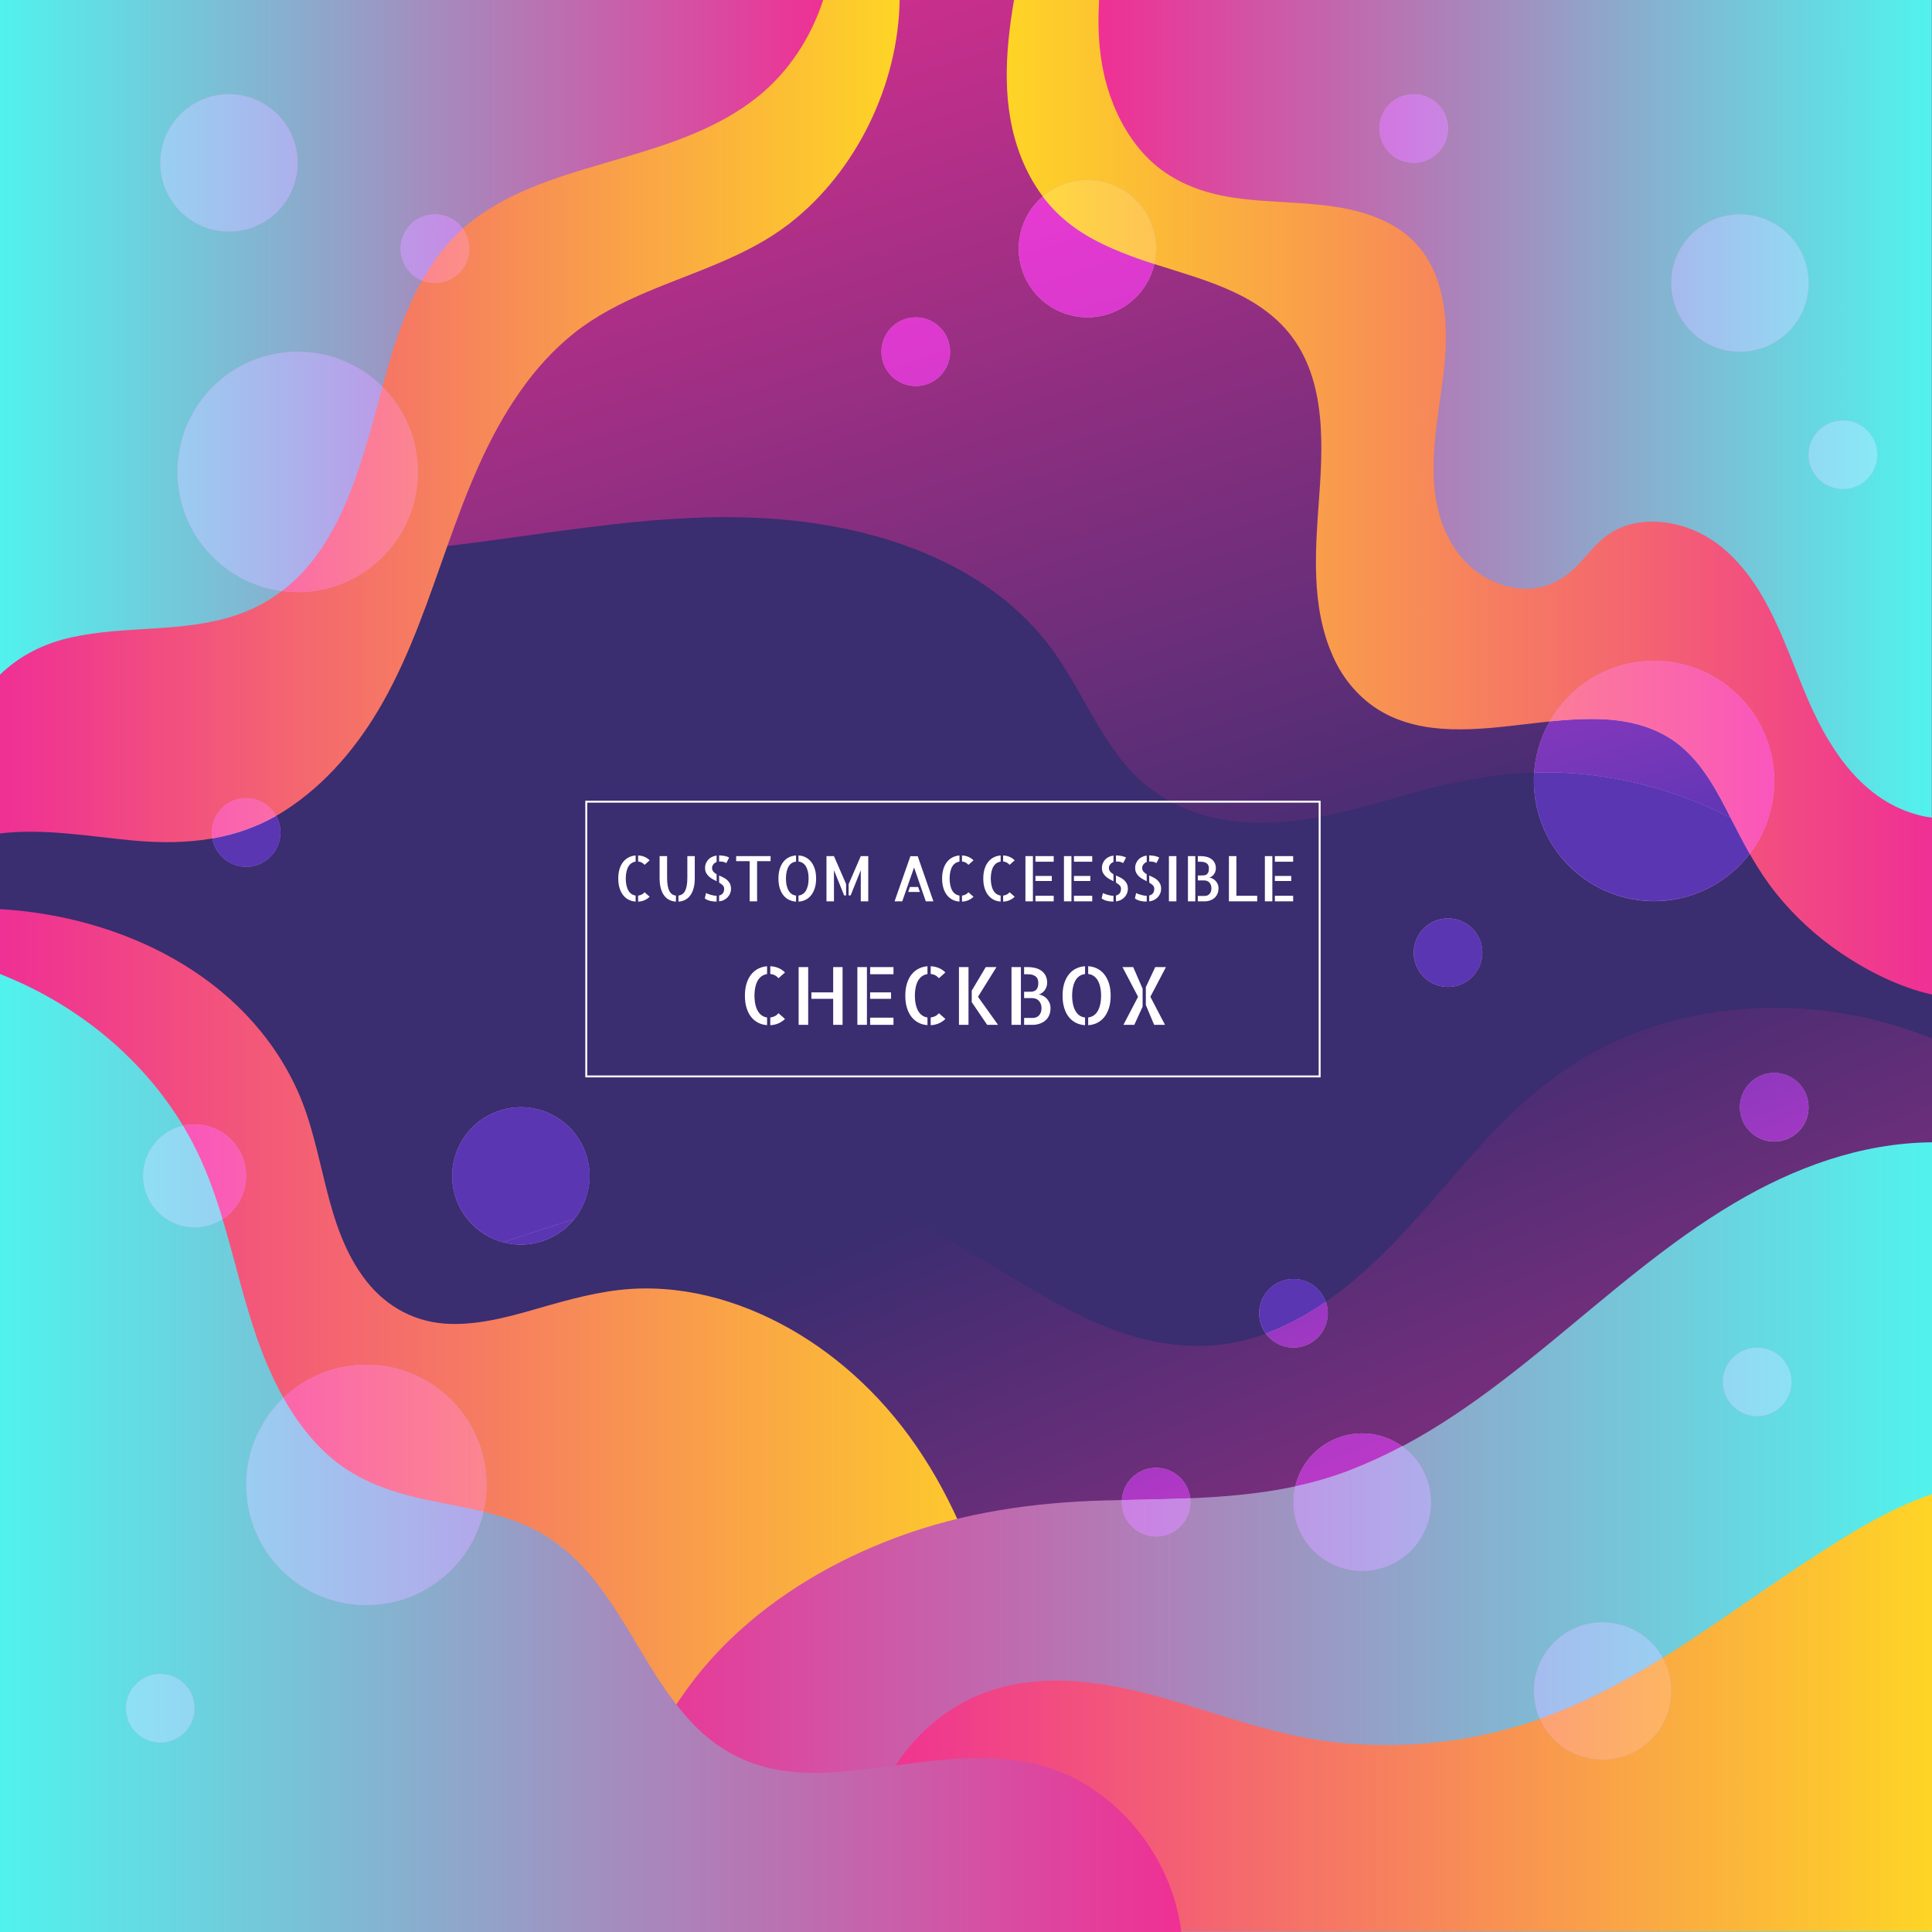 <?xml version="1.0" encoding="utf-8"?>
<svg id="master-artboard" viewBox="0 0 2000 2000" version="1.1" xmlns="http://www.w3.org/2000/svg" x="0px" y="0px" width="2000px" height="2000px" style="enable-background:new 0 0 2000 2000;"><defs><style id="ee-google-fonts">@import url(https://fonts.googleapis.com/css?family=Allerta+Stencil:400);</style></defs>

<path d="M 0 0 H 2000 V 2000 H 0 V 0 Z" class="st0" style="fill: rgb(58, 45, 112);" transform="matrix(1, 0, 0, 1, 0, 0)"/><linearGradient id="SVGID_1_" gradientUnits="userSpaceOnUse" x1="889.817" y1="1278.296" x2="1383.493" y2="2439.698">
		<stop offset="0" style="stop-color:#3A2D70"/>
		<stop offset="1" style="stop-color:#EF3094"/>
	</linearGradient><path class="st1" d="M2000,1075c-4.9-2-9.9-3.9-14.9-5.7c-96.9-35.2-207.8-35.7-303.3,4.4c-48.5,20.4-90.1,51.7-127,88.9&#10;&#9;&#9;c-40.4,40.7-75.2,86.5-115.4,127.5c-39.2,39.9-85,76.7-139,93.9c-50.3,15.9-102.1,10.2-150.6-8.6c-93.8-36.4-170.1-109-268.2-135.7&#10;&#9;&#9;c-119-32.4-242.3,7.1-355.1,44.6c-103.1,34.2-210.4,69.3-320.5,56.9c-51-5.7-99.6-23.4-140.3-54.8c-4.4-3.4-8.7,2.7-6.4,6.9&#10;&#9;&#9;c-20.2-1.6-40-0.2-59.2,3.7V2000h2000V1075z" style="fill: url('#SVGID_1_');" transform="matrix(1, 0, 0, 1, 0, 0)"/><linearGradient id="SVGID_2_" gradientUnits="userSpaceOnUse" x1="1249.39" y1="1033.261" x2="842.607" y2="-267.854">
		<stop offset="0" style="stop-color:#3A2D70"/>
		<stop offset="1" style="stop-color:#EF3094"/>
	</linearGradient><path class="st2" d="M2000,0H0v471.1c46.1,31.5,96.5,56.7,149.6,74.3c108.5,36,221.5,31.7,333.6,17.4&#10;&#9;&#9;c113.4-14.4,227.3-36.6,342-23.4c95,10.9,192.6,45.7,255.1,121.5c32.5,39.4,50.4,88.5,82.5,128.2c31.7,39.2,76.8,58.9,126.6,62.2&#10;&#9;&#9;c57,3.7,112-13,166.3-28.4c56.1-15.9,112-26.5,170.5-22.6c55.7,3.8,110.9,18.8,160.8,43.9c52.2,26.2,93.3,64.8,136.7,103&#10;&#9;&#9;c23.4,20.5,48.6,40.2,76.3,54.4V0z" style="fill: url('#SVGID_2_');" transform="matrix(1, 0, 0, 1, 0, 0)"/><linearGradient id="SVGID_3_" gradientUnits="userSpaceOnUse" x1="1072.957" y1="1470.571" x2="3.175" y2="1470.571">
		<stop offset="0" style="stop-color:#FED426"/>
		<stop offset="1" style="stop-color:#EF3094"/>
	</linearGradient><path class="st3" d="M1057.4,1822.5c-19.2-133-53.9-274-148.5-374.8c-42.2-45-95.3-81-154.2-100c-28.8-9.3-59.1-14.3-89.4-13.9&#10;&#9;&#9;c-33,0.4-64.7,8.3-96.2,17.2c-33.4,9.5-67.8,20.5-102.9,19.5c-34.7-0.9-65.1-16.7-86.6-43.9c-44.6-56.6-42.8-133.8-71.6-197.5&#10;&#9;&#9;C254,1009.7,125.5,948.5,0,941.1V2000h1076.5C1072.2,1940.6,1065.9,1881.4,1057.4,1822.5z" style="fill: url('#SVGID_3_');" transform="matrix(1, 0, 0, 1, 0, 0)"/><linearGradient id="SVGID_4_" gradientUnits="userSpaceOnUse" x1="1996.845" y1="1591.248" x2="626.512" y2="1591.248">
		<stop offset="0" style="stop-color:#51F2ED"/>
		<stop offset="1" style="stop-color:#EF3094"/>
	</linearGradient><path class="st4" d="M2000,2000v-817.5c0,0,0,0-0.1,0c-73.5,0.7-142.7,26.2-205.3,63.4c-138.3,82.1-243.3,216.2-395.5,275.5&#10;&#9;&#9;c-82.4,32.1-169.6,29.5-256.5,31.9c-73.4,2-145.5,12.5-214.5,38.2c-63.6,23.7-123.5,58.6-172.5,105.9&#10;&#9;&#9;c-53,51.1-88.7,114.9-108.9,185.5c-11,38.3-17.9,77.7-23.3,117.2H2000z" style="fill: url('#SVGID_4_');" transform="matrix(1, 0, 0, 1, 0, 0)"/><linearGradient id="SVGID_5_" gradientUnits="userSpaceOnUse" x1="1045.249" y1="514.812" x2="1996.981" y2="514.812">
		<stop offset="0" style="stop-color:#FED426"/>
		<stop offset="1" style="stop-color:#EF3094"/>
	</linearGradient><path class="st5" d="M2000,0h-950.3c-9.3,54.9-13.3,111.3,7.8,163.9c10.8,26.9,27.5,50.7,50.6,68.4c21.1,16.2,45.9,26.8,70.8,35.6&#10;&#9;&#9;c50.1,17.7,108,28.4,146.9,67.3c46.4,46.4,44.3,117,39.9,177.7c-4,55.7-9.2,114.6,14.4,167.1c10.6,23.6,27.8,43.8,50.3,56.8&#10;&#9;&#9;c21.8,12.5,46.8,17.3,71.7,18.1c54,1.7,107.2-13.4,161.2-10c27.5,1.7,54.7,9.5,76.3,27.3c23.9,19.7,38.5,47.9,52.3,75.1&#10;&#9;&#9;c13.6,26.9,27.4,53.3,46.3,77c18.9,23.7,41.5,44.5,66.5,61.6c26.7,18.3,60.6,35.9,95.3,43.7V0z" style="fill: url('#SVGID_5_');" transform="matrix(1, 0, 0, 1, 0, 0)"/><linearGradient id="SVGID_6_" gradientUnits="userSpaceOnUse" x1="928.14" y1="435.881" x2="3.157" y2="435.881">
		<stop offset="0" style="stop-color:#FED426"/>
		<stop offset="1" style="stop-color:#EF3094"/>
	</linearGradient><path class="st6" d="M0,0v862.8c45.5-5.5,92,3,137.8,7.3c55.4,5.1,108.7-0.2,156.5-30.6c43.1-27.4,76.9-68,101.9-112.2&#10;&#9;&#9;c58.1-102.8,73.9-225,142.5-322.5c15.7-22.3,34.1-42.9,55.5-59.9c22.7-18.1,48.8-31.3,75.4-42.6c50.1-21.3,103.7-36.9,147.4-70.7&#10;&#9;&#9;C886.3,177.9,929.9,88,931.3,0H0z" style="fill: url('#SVGID_6_');" transform="matrix(1, 0, 0, 1, 0, 0)"/><g transform="matrix(0.982, 0, 0, 0.982, 26.145, 17.812)">
			<path d="M 32.28 -14.602 C 31.3 -15.702 30.26 -16.529 29.16 -17.082 C 28.06 -17.636 26.873 -17.952 25.6 -18.032 L 25.6 -24.322 C 30.347 -24.116 34.33 -22.442 37.55 -19.302 L 32.28 -14.602 M 25.6 17.228 C 26.873 17.101 28.07 16.761 29.19 16.208 C 30.317 15.661 31.347 14.858 32.28 13.798 L 37.55 18.428 C 35.937 20.001 34.137 21.211 32.15 22.058 C 30.157 22.904 27.973 23.391 25.6 23.518 L 25.6 17.228 M 5.02 -0.432 C 5.02 -4.206 5.477 -7.532 6.39 -10.412 C 7.297 -13.292 8.557 -15.729 10.17 -17.722 C 11.777 -19.709 13.67 -21.252 15.85 -22.352 C 18.03 -23.459 20.413 -24.116 23 -24.322 L 23 -17.972 C 21.6 -17.759 20.287 -17.282 19.06 -16.542 C 17.833 -15.802 16.753 -14.732 15.82 -13.332 C 14.887 -11.939 14.157 -10.172 13.63 -8.032 C 13.097 -5.892 12.81 -3.359 12.77 -0.432 C 12.81 2.528 13.097 5.068 13.63 7.188 C 14.157 9.308 14.887 11.088 15.82 12.528 C 16.753 13.968 17.843 15.068 19.09 15.828 C 20.343 16.588 21.647 17.054 23 17.228 L 23 23.448 C 20.413 23.281 18.03 22.648 15.85 21.548 C 13.67 20.448 11.777 18.901 10.17 16.908 C 8.557 14.914 7.297 12.468 6.39 9.568 C 5.477 6.668 5.02 3.334 5.02 -0.432 ZM 55.587 -1.202 C 55.587 2.058 55.8 4.821 56.227 7.088 C 56.647 9.354 57.26 11.221 58.067 12.688 C 58.873 14.148 59.837 15.238 60.957 15.958 C 62.077 16.678 63.337 17.101 64.737 17.228 L 64.737 23.518 C 62.15 23.344 59.81 22.718 57.717 21.638 C 55.617 20.558 53.847 19.014 52.407 17.008 C 50.967 14.994 49.847 12.524 49.047 9.598 C 48.24 6.678 47.837 3.334 47.837 -0.432 L 47.837 -23.622 L 55.587 -23.622 L 55.587 -1.202 M 84.247 -23.622 L 84.247 -0.432 C 84.247 3.334 83.843 6.678 83.037 9.598 C 82.23 12.524 81.097 14.994 79.637 17.008 C 78.177 19.014 76.407 20.558 74.327 21.638 C 72.253 22.718 69.923 23.344 67.337 23.518 L 67.337 17.228 C 68.737 17.054 70 16.621 71.127 15.928 C 72.247 15.228 73.21 14.158 74.017 12.718 C 74.817 11.278 75.44 9.424 75.887 7.158 C 76.333 4.891 76.557 2.104 76.557 -1.202 L 76.557 -23.622 L 84.247 -23.622 ZM 116.826 -16.382 C 116.62 -16.469 116.366 -16.619 116.066 -16.832 C 115.773 -17.039 115.35 -17.239 114.796 -17.432 C 114.243 -17.626 113.543 -17.786 112.696 -17.912 C 111.85 -18.039 110.77 -18.059 109.456 -17.972 L 109.456 -24.392 C 111.323 -24.346 113.22 -24.142 115.146 -23.782 C 117.073 -23.422 118.63 -22.862 119.816 -22.102 C 119.563 -21.549 119.266 -20.946 118.926 -20.292 C 118.586 -19.632 118.27 -19.019 117.976 -18.452 C 117.676 -17.879 117.42 -17.402 117.206 -17.022 C 117 -16.642 116.873 -16.429 116.826 -16.382 M 94.906 -11.302 C 94.906 -13.162 95.226 -14.836 95.866 -16.322 C 96.5 -17.802 97.356 -19.106 98.436 -20.232 C 99.516 -21.352 100.786 -22.239 102.246 -22.892 C 103.706 -23.552 105.243 -23.989 106.856 -24.202 L 106.856 -17.532 C 105.503 -17.066 104.38 -16.249 103.486 -15.082 C 102.6 -13.916 102.156 -12.739 102.156 -11.552 C 102.156 -9.906 102.6 -8.572 103.486 -7.552 C 104.38 -6.539 105.503 -5.649 106.856 -4.882 L 106.856 2.358 C 105.456 1.678 104.06 0.948 102.666 0.168 C 101.266 -0.619 99.993 -1.542 98.846 -2.602 C 97.706 -3.656 96.766 -4.882 96.026 -6.282 C 95.28 -7.682 94.906 -9.356 94.906 -11.302 M 95.926 14.618 C 96.52 14.958 97.273 15.288 98.186 15.608 C 99.093 15.921 100.033 16.218 101.006 16.498 C 101.98 16.771 102.956 16.991 103.936 17.158 C 104.91 17.331 105.82 17.418 106.666 17.418 L 106.856 17.418 L 106.856 23.448 L 106.726 23.448 C 105.713 23.448 104.666 23.398 103.586 23.298 C 102.506 23.191 101.413 23.011 100.306 22.758 C 99.206 22.498 98.16 22.148 97.166 21.708 C 96.173 21.261 95.316 20.721 94.596 20.088 L 95.926 14.618 M 109.456 -3.612 C 110.856 -2.979 112.286 -2.302 113.746 -1.582 C 115.206 -0.862 116.53 0.018 117.716 1.058 C 118.903 2.091 119.88 3.351 120.646 4.838 C 121.406 6.318 121.786 8.161 121.786 10.368 C 121.786 11.888 121.5 13.368 120.926 14.808 C 120.353 16.248 119.55 17.551 118.516 18.718 C 117.476 19.884 116.193 20.871 114.666 21.678 C 113.146 22.478 111.41 23.004 109.456 23.258 L 109.456 17.158 C 112.93 16.311 114.666 14.004 114.666 10.238 C 114.666 8.758 114.18 7.528 113.206 6.548 C 112.233 5.574 110.983 4.664 109.456 3.818 L 109.456 -3.612 ZM 162.758 -23.622 L 162.758 -18.422 L 148.788 -18.422 L 148.788 23.198 L 141.098 23.198 L 141.098 -18.422 L 127.118 -18.422 L 127.118 -23.622 L 162.758 -23.622 ZM 170.887 -0.432 C 170.887 -4.206 171.343 -7.542 172.257 -10.442 C 173.163 -13.342 174.433 -15.799 176.067 -17.812 C 177.7 -19.826 179.627 -21.372 181.847 -22.452 C 184.073 -23.532 186.5 -24.156 189.127 -24.322 L 189.127 -17.972 C 187.687 -17.806 186.33 -17.362 185.057 -16.642 C 183.783 -15.922 182.683 -14.862 181.757 -13.462 C 180.823 -12.062 180.08 -10.282 179.527 -8.122 C 178.98 -5.962 178.683 -3.399 178.637 -0.432 C 178.683 2.574 178.98 5.144 179.527 7.278 C 180.08 9.418 180.833 11.208 181.787 12.648 C 182.74 14.088 183.85 15.181 185.117 15.928 C 186.39 16.668 187.727 17.101 189.127 17.228 L 189.127 23.518 C 186.54 23.344 184.123 22.718 181.877 21.638 C 179.637 20.558 177.7 19.014 176.067 17.008 C 174.433 14.994 173.163 12.524 172.257 9.598 C 171.343 6.678 170.887 3.334 170.887 -0.432 M 191.667 -24.322 C 194.247 -24.196 196.65 -23.582 198.877 -22.482 C 201.097 -21.382 203.023 -19.826 204.657 -17.812 C 206.29 -15.799 207.57 -13.342 208.497 -10.442 C 209.43 -7.542 209.897 -4.206 209.897 -0.432 C 209.897 3.334 209.43 6.678 208.497 9.598 C 207.57 12.524 206.29 14.994 204.657 17.008 C 203.023 19.014 201.107 20.558 198.907 21.638 C 196.707 22.718 194.293 23.344 191.667 23.518 L 191.667 17.228 C 193.107 17.054 194.46 16.598 195.727 15.858 C 197 15.118 198.103 14.038 199.037 12.618 C 199.97 11.198 200.71 9.418 201.257 7.278 C 201.81 5.144 202.107 2.574 202.147 -0.432 C 202.107 -3.446 201.81 -6.019 201.257 -8.152 C 200.71 -10.292 199.96 -12.072 199.007 -13.492 C 198.053 -14.912 196.94 -15.992 195.667 -16.732 C 194.393 -17.472 193.06 -17.906 191.667 -18.032 L 191.667 -24.322 ZM 220.636 -23.622 L 228.386 -23.622 L 240.966 5.278 L 240.966 17.038 L 238.926 17.038 L 228.386 -9.012 L 228.386 23.198 L 220.636 23.198 L 220.636 -23.622 M 256.146 -23.622 L 263.896 -23.622 L 263.896 23.198 L 256.146 23.198 L 256.146 -9.012 L 245.666 17.038 L 243.566 17.038 L 243.566 5.408 L 256.146 -23.622 ZM 331.363 23.198 L 323.483 23.198 L 311.353 -11.872 L 299.083 23.198 L 291.143 23.198 L 307.533 -23.562 L 315.103 -23.562 L 331.363 23.198 M 315.543 8.328 L 317.383 13.478 L 305.253 13.478 L 307.033 8.328 L 315.543 8.328 ZM 367.641 -14.602 C 366.661 -15.702 365.621 -16.529 364.521 -17.082 C 363.421 -17.636 362.234 -17.952 360.961 -18.032 L 360.961 -24.322 C 365.707 -24.116 369.691 -22.442 372.911 -19.302 L 367.641 -14.602 M 360.961 17.228 C 362.234 17.101 363.431 16.761 364.551 16.208 C 365.677 15.661 366.707 14.858 367.641 13.798 L 372.911 18.428 C 371.297 20.001 369.497 21.211 367.511 22.058 C 365.517 22.904 363.334 23.391 360.961 23.518 L 360.961 17.228 M 340.381 -0.432 C 340.381 -4.206 340.837 -7.532 341.751 -10.412 C 342.657 -13.292 343.917 -15.729 345.531 -17.722 C 347.137 -19.709 349.031 -21.252 351.211 -22.352 C 353.391 -23.459 355.774 -24.116 358.361 -24.322 L 358.361 -17.972 C 356.961 -17.759 355.647 -17.282 354.421 -16.542 C 353.194 -15.802 352.114 -14.732 351.181 -13.332 C 350.247 -11.939 349.517 -10.172 348.991 -8.032 C 348.457 -5.892 348.171 -3.359 348.131 -0.432 C 348.171 2.528 348.457 5.068 348.991 7.188 C 349.517 9.308 350.247 11.088 351.181 12.528 C 352.114 13.968 353.204 15.068 354.451 15.828 C 355.704 16.588 357.007 17.054 358.361 17.228 L 358.361 23.448 C 355.774 23.281 353.391 22.648 351.211 21.548 C 349.031 20.448 347.137 18.901 345.531 16.908 C 343.917 14.914 342.657 12.468 341.751 9.568 C 340.837 6.668 340.381 3.334 340.381 -0.432 ZM 410.267 -14.602 C 409.287 -15.702 408.247 -16.529 407.147 -17.082 C 406.047 -17.636 404.861 -17.952 403.587 -18.032 L 403.587 -24.322 C 408.334 -24.116 412.317 -22.442 415.537 -19.302 L 410.267 -14.602 M 403.587 17.228 C 404.861 17.101 406.057 16.761 407.177 16.208 C 408.304 15.661 409.334 14.858 410.267 13.798 L 415.537 18.428 C 413.924 20.001 412.124 21.211 410.137 22.058 C 408.144 22.904 405.961 23.391 403.587 23.518 L 403.587 17.228 M 383.007 -0.432 C 383.007 -4.206 383.464 -7.532 384.377 -10.412 C 385.284 -13.292 386.544 -15.729 388.157 -17.722 C 389.764 -19.709 391.657 -21.252 393.837 -22.352 C 396.017 -23.459 398.401 -24.116 400.987 -24.322 L 400.987 -17.972 C 399.587 -17.759 398.274 -17.282 397.047 -16.542 C 395.821 -15.802 394.741 -14.732 393.807 -13.332 C 392.874 -11.939 392.144 -10.172 391.617 -8.032 C 391.084 -5.892 390.797 -3.359 390.757 -0.432 C 390.797 2.528 391.084 5.068 391.617 7.188 C 392.144 9.308 392.874 11.088 393.807 12.528 C 394.741 13.968 395.831 15.068 397.077 15.828 C 398.331 16.588 399.634 17.054 400.987 17.228 L 400.987 23.448 C 398.401 23.281 396.017 22.648 393.837 21.548 C 391.657 20.448 389.764 18.901 388.157 16.908 C 386.544 14.914 385.284 12.468 384.377 9.568 C 383.464 6.668 383.007 3.334 383.007 -0.432 ZM 426.654 -23.622 L 434.404 -23.622 L 434.404 23.198 L 426.654 23.198 L 426.654 -23.622 M 453.974 2.108 L 437.004 2.108 L 437.004 -3.102 L 453.974 -3.102 L 453.974 2.108 M 437.004 17.418 L 455.944 17.418 L 455.944 23.198 L 437.004 23.198 L 437.004 17.418 M 455.944 -23.622 L 455.944 -17.842 L 437.004 -17.842 L 437.004 -23.622 L 455.944 -23.622 ZM 466.549 -23.622 L 474.299 -23.622 L 474.299 23.198 L 466.549 23.198 L 466.549 -23.622 M 493.869 2.108 L 476.899 2.108 L 476.899 -3.102 L 493.869 -3.102 L 493.869 2.108 M 476.899 17.418 L 495.839 17.418 L 495.839 23.198 L 476.899 23.198 L 476.899 17.418 M 495.839 -23.622 L 495.839 -17.842 L 476.899 -17.842 L 476.899 -23.622 L 495.839 -23.622 ZM 527.784 -16.382 C 527.578 -16.469 527.324 -16.619 527.024 -16.832 C 526.731 -17.039 526.308 -17.239 525.754 -17.432 C 525.201 -17.626 524.501 -17.786 523.654 -17.912 C 522.808 -18.039 521.728 -18.059 520.414 -17.972 L 520.414 -24.392 C 522.281 -24.346 524.178 -24.142 526.104 -23.782 C 528.031 -23.422 529.588 -22.862 530.774 -22.102 C 530.521 -21.549 530.224 -20.946 529.884 -20.292 C 529.544 -19.632 529.228 -19.019 528.934 -18.452 C 528.634 -17.879 528.378 -17.402 528.164 -17.022 C 527.958 -16.642 527.831 -16.429 527.784 -16.382 M 505.864 -11.302 C 505.864 -13.162 506.184 -14.836 506.824 -16.322 C 507.458 -17.802 508.314 -19.106 509.394 -20.232 C 510.474 -21.352 511.744 -22.239 513.204 -22.892 C 514.664 -23.552 516.201 -23.989 517.814 -24.202 L 517.814 -17.532 C 516.461 -17.066 515.338 -16.249 514.444 -15.082 C 513.558 -13.916 513.114 -12.739 513.114 -11.552 C 513.114 -9.906 513.558 -8.572 514.444 -7.552 C 515.338 -6.539 516.461 -5.649 517.814 -4.882 L 517.814 2.358 C 516.414 1.678 515.018 0.948 513.624 0.168 C 512.224 -0.619 510.951 -1.542 509.804 -2.602 C 508.664 -3.656 507.724 -4.882 506.984 -6.282 C 506.238 -7.682 505.864 -9.356 505.864 -11.302 M 506.884 14.618 C 507.478 14.958 508.231 15.288 509.144 15.608 C 510.051 15.921 510.991 16.218 511.964 16.498 C 512.938 16.771 513.914 16.991 514.894 17.158 C 515.868 17.331 516.778 17.418 517.624 17.418 L 517.814 17.418 L 517.814 23.448 L 517.684 23.448 C 516.671 23.448 515.624 23.398 514.544 23.298 C 513.464 23.191 512.371 23.011 511.264 22.758 C 510.164 22.498 509.118 22.148 508.124 21.708 C 507.131 21.261 506.274 20.721 505.554 20.088 L 506.884 14.618 M 520.414 -3.612 C 521.814 -2.979 523.244 -2.302 524.704 -1.582 C 526.164 -0.862 527.488 0.018 528.674 1.058 C 529.861 2.091 530.838 3.351 531.604 4.838 C 532.364 6.318 532.744 8.161 532.744 10.368 C 532.744 11.888 532.458 13.368 531.884 14.808 C 531.311 16.248 530.508 17.551 529.474 18.718 C 528.434 19.884 527.151 20.871 525.624 21.678 C 524.104 22.478 522.368 23.004 520.414 23.258 L 520.414 17.158 C 523.888 16.311 525.624 14.004 525.624 10.238 C 525.624 8.758 525.138 7.528 524.164 6.548 C 523.191 5.574 521.941 4.664 520.414 3.818 L 520.414 -3.612 ZM 562.216 -16.382 C 562.01 -16.469 561.756 -16.619 561.456 -16.832 C 561.163 -17.039 560.74 -17.239 560.186 -17.432 C 559.633 -17.626 558.933 -17.786 558.086 -17.912 C 557.24 -18.039 556.16 -18.059 554.846 -17.972 L 554.846 -24.392 C 556.713 -24.346 558.609 -24.142 560.536 -23.782 C 562.463 -23.422 564.02 -22.862 565.206 -22.102 C 564.953 -21.549 564.656 -20.946 564.316 -20.292 C 563.976 -19.632 563.66 -19.019 563.366 -18.452 C 563.066 -17.879 562.81 -17.402 562.596 -17.022 C 562.39 -16.642 562.263 -16.429 562.216 -16.382 M 540.296 -11.302 C 540.296 -13.162 540.616 -14.836 541.256 -16.322 C 541.89 -17.802 542.746 -19.106 543.826 -20.232 C 544.906 -21.352 546.176 -22.239 547.636 -22.892 C 549.096 -23.552 550.633 -23.989 552.246 -24.202 L 552.246 -17.532 C 550.893 -17.066 549.77 -16.249 548.876 -15.082 C 547.99 -13.916 547.546 -12.739 547.546 -11.552 C 547.546 -9.906 547.99 -8.572 548.876 -7.552 C 549.77 -6.539 550.893 -5.649 552.246 -4.882 L 552.246 2.358 C 550.846 1.678 549.45 0.948 548.056 0.168 C 546.656 -0.619 545.383 -1.542 544.236 -2.602 C 543.096 -3.656 542.156 -4.882 541.416 -6.282 C 540.669 -7.682 540.296 -9.356 540.296 -11.302 M 541.316 14.618 C 541.909 14.958 542.663 15.288 543.576 15.608 C 544.483 15.921 545.423 16.218 546.396 16.498 C 547.37 16.771 548.346 16.991 549.326 17.158 C 550.299 17.331 551.21 17.418 552.056 17.418 L 552.246 17.418 L 552.246 23.448 L 552.116 23.448 C 551.103 23.448 550.056 23.398 548.976 23.298 C 547.896 23.191 546.803 23.011 545.696 22.758 C 544.596 22.498 543.549 22.148 542.556 21.708 C 541.563 21.261 540.706 20.721 539.986 20.088 L 541.316 14.618 M 554.846 -3.612 C 556.246 -2.979 557.676 -2.302 559.136 -1.582 C 560.596 -0.862 561.919 0.018 563.106 1.058 C 564.293 2.091 565.27 3.351 566.036 4.838 C 566.796 6.318 567.176 8.161 567.176 10.368 C 567.176 11.888 566.89 13.368 566.316 14.808 C 565.743 16.248 564.94 17.551 563.906 18.718 C 562.866 19.884 561.583 20.871 560.056 21.678 C 558.536 22.478 556.799 23.004 554.846 23.258 L 554.846 17.158 C 558.32 16.311 560.056 14.004 560.056 10.238 C 560.056 8.758 559.57 7.528 558.596 6.548 C 557.623 5.574 556.373 4.664 554.846 3.818 L 554.846 -3.612 ZM 582.988 23.198 L 575.238 23.198 L 575.238 -23.622 L 582.988 -23.622 L 582.988 23.198 ZM 617.044 -1.452 C 618.018 -1.326 619.054 -1.009 620.154 -0.502 C 621.254 0.004 622.281 0.724 623.234 1.658 C 624.188 2.591 624.984 3.724 625.624 5.058 C 626.258 6.391 626.574 7.928 626.574 9.668 C 626.574 11.781 626.258 13.601 625.624 15.128 C 624.984 16.654 624.188 17.914 623.234 18.908 C 622.281 19.901 621.244 20.684 620.124 21.258 C 619.004 21.831 617.924 22.264 616.884 22.558 C 615.844 22.858 614.924 23.038 614.124 23.098 C 613.318 23.164 612.788 23.198 612.534 23.198 L 605.164 23.198 L 605.164 17.608 L 612.084 17.608 C 614.331 17.608 616.091 16.888 617.364 15.448 C 618.631 14.008 619.264 12.081 619.264 9.668 C 619.264 7.381 618.608 5.454 617.294 3.888 C 615.981 2.314 614.054 1.528 611.514 1.528 L 605.164 1.528 L 605.164 -3.612 L 608.214 -3.612 C 609.148 -3.612 610.101 -3.636 611.074 -3.682 C 612.048 -3.722 612.958 -3.952 613.804 -4.372 C 614.651 -4.799 615.338 -5.519 615.864 -6.532 C 616.398 -7.552 616.664 -9.016 616.664 -10.922 C 616.664 -11.682 616.558 -12.476 616.344 -13.302 C 616.131 -14.129 615.708 -14.882 615.074 -15.562 C 614.441 -16.236 613.531 -16.786 612.344 -17.212 C 611.158 -17.632 609.591 -17.842 607.644 -17.842 L 605.164 -17.842 L 605.164 -23.622 L 608.404 -23.622 C 610.391 -23.622 612.318 -23.392 614.184 -22.932 C 616.051 -22.466 617.704 -21.722 619.144 -20.702 C 620.584 -19.689 621.728 -18.366 622.574 -16.732 C 623.421 -15.106 623.844 -13.169 623.844 -10.922 C 623.844 -9.609 623.631 -8.412 623.204 -7.332 C 622.784 -6.252 622.254 -5.309 621.614 -4.502 C 620.981 -3.696 620.251 -3.029 619.424 -2.502 C 618.598 -1.976 617.804 -1.626 617.044 -1.452 M 594.934 -23.622 L 602.554 -23.622 L 602.554 23.198 L 594.934 23.198 L 594.934 -23.622 ZM 645.121 -23.622 L 645.121 17.418 L 666.661 17.418 L 666.661 23.198 L 637.371 23.198 L 637.371 -23.622 L 645.121 -23.622 ZM 674.601 -23.622 L 682.351 -23.622 L 682.351 23.198 L 674.601 23.198 L 674.601 -23.622 M 701.921 2.108 L 684.951 2.108 L 684.951 -3.102 L 701.921 -3.102 L 701.921 2.108 M 684.951 17.418 L 703.891 17.418 L 703.891 23.198 L 684.951 23.198 L 684.951 17.418 M 703.891 -23.622 L 703.891 -17.842 L 684.951 -17.842 L 684.951 -23.622 L 703.891 -23.622 Z" transform="matrix(1.018, 0, 0, 1.018, 620.018, 908.418)" style="white-space: pre; fill: rgb(255, 255, 255);"/>
			
		<path d="M 849.255 1099.461 C 847.988 1098.028 846.638 1096.954 845.205 1096.241 C 843.771 1095.528 842.231 1095.115 840.585 1095.001 L 840.585 1086.831 C 846.745 1087.104 851.918 1089.278 856.105 1093.351 L 849.255 1099.461 M 840.585 1140.831 C 842.231 1140.665 843.785 1140.224 845.245 1139.511 C 846.705 1138.791 848.041 1137.745 849.255 1136.371 L 856.105 1142.401 C 854.011 1144.435 851.671 1146.001 849.085 1147.101 C 846.498 1148.208 843.665 1148.841 840.585 1149.001 L 840.585 1140.831 M 813.825 1117.871 C 813.825 1112.971 814.418 1108.651 815.605 1104.911 C 816.785 1101.165 818.421 1097.998 820.515 1095.411 C 822.608 1092.824 825.071 1090.818 827.905 1089.391 C 830.738 1087.958 833.835 1087.104 837.195 1086.831 L 837.195 1095.081 C 835.381 1095.361 833.675 1095.981 832.075 1096.941 C 830.481 1097.908 829.078 1099.298 827.865 1101.111 C 826.651 1102.931 825.701 1105.231 825.015 1108.011 C 824.328 1110.791 823.958 1114.078 823.905 1117.871 C 823.958 1121.724 824.328 1125.028 825.015 1127.781 C 825.701 1130.535 826.651 1132.848 827.865 1134.721 C 829.078 1136.594 830.495 1138.025 832.115 1139.011 C 833.741 1140.005 835.435 1140.611 837.195 1140.831 L 837.195 1148.921 C 833.835 1148.701 830.738 1147.875 827.905 1146.441 C 825.071 1145.015 822.608 1143.008 820.515 1140.421 C 818.421 1137.828 816.785 1134.648 815.605 1130.881 C 814.418 1127.108 813.825 1122.771 813.825 1117.871 ZM 916.784 1087.731 L 916.784 1148.591 L 906.884 1148.591 L 906.884 1121.181 L 883.924 1121.181 L 883.924 1114.411 L 906.884 1114.411 L 906.884 1087.731 L 916.784 1087.731 M 870.464 1087.731 L 880.544 1087.731 L 880.544 1148.591 L 870.464 1148.591 L 870.464 1087.731 ZM 932.383 1087.731 L 942.463 1087.731 L 942.463 1148.591 L 932.383 1148.591 L 932.383 1087.731 M 967.893 1121.181 L 945.843 1121.181 L 945.843 1114.411 L 967.893 1114.411 L 967.893 1121.181 M 945.843 1141.081 L 970.453 1141.081 L 970.453 1148.591 L 945.843 1148.591 L 945.843 1141.081 M 970.453 1087.731 L 970.453 1095.251 L 945.843 1095.251 L 945.843 1087.731 L 970.453 1087.731 ZM 1018.341 1099.461 C 1017.075 1098.028 1015.725 1096.954 1014.292 1096.241 C 1012.858 1095.528 1011.318 1095.115 1009.672 1095.001 L 1009.672 1086.831 C 1015.831 1087.104 1021.005 1089.278 1025.192 1093.351 L 1018.341 1099.461 M 1009.672 1140.831 C 1011.318 1140.665 1012.871 1140.224 1014.331 1139.511 C 1015.792 1138.791 1017.128 1137.745 1018.341 1136.371 L 1025.192 1142.401 C 1023.098 1144.435 1020.758 1146.001 1018.172 1147.101 C 1015.585 1148.208 1012.751 1148.841 1009.672 1149.001 L 1009.672 1140.831 M 982.911 1117.871 C 982.911 1112.971 983.505 1108.651 984.691 1104.911 C 985.871 1101.165 987.508 1097.998 989.602 1095.411 C 991.695 1092.824 994.158 1090.818 996.991 1089.391 C 999.825 1087.958 1002.922 1087.104 1006.281 1086.831 L 1006.281 1095.081 C 1004.468 1095.361 1002.761 1095.981 1001.161 1096.941 C 999.568 1097.908 998.165 1099.298 996.951 1101.111 C 995.738 1102.931 994.788 1105.231 994.102 1108.011 C 993.415 1110.791 993.045 1114.078 992.991 1117.871 C 993.045 1121.724 993.415 1125.028 994.102 1127.781 C 994.788 1130.535 995.738 1132.848 996.951 1134.721 C 998.165 1136.594 999.581 1138.025 1001.201 1139.011 C 1002.828 1140.005 1004.521 1140.611 1006.281 1140.831 L 1006.281 1148.921 C 1002.922 1148.701 999.825 1147.875 996.991 1146.441 C 994.158 1145.015 991.695 1143.008 989.602 1140.421 C 987.508 1137.828 985.871 1134.648 984.691 1130.881 C 983.505 1127.108 982.911 1122.771 982.911 1117.871 ZM 1039.471 1148.591 L 1039.471 1087.731 L 1049.541 1087.731 L 1049.541 1148.591 L 1039.471 1148.591 M 1059.531 1119.031 L 1080.671 1148.591 L 1069.201 1148.591 L 1052.931 1124.641 L 1052.931 1112.591 L 1067.711 1087.731 L 1079.021 1087.731 L 1059.531 1119.031 ZM 1123.602 1116.551 C 1124.869 1116.718 1126.219 1117.131 1127.652 1117.791 C 1129.079 1118.451 1130.412 1119.388 1131.652 1120.601 C 1132.892 1121.808 1133.925 1123.281 1134.752 1125.021 C 1135.579 1126.755 1135.992 1128.748 1135.992 1131.001 C 1135.992 1133.755 1135.579 1136.121 1134.752 1138.101 C 1133.925 1140.088 1132.892 1141.728 1131.652 1143.021 C 1130.412 1144.315 1129.065 1145.331 1127.612 1146.071 C 1126.152 1146.818 1124.749 1147.381 1123.402 1147.761 C 1122.049 1148.148 1120.849 1148.385 1119.802 1148.471 C 1118.755 1148.551 1118.069 1148.591 1117.742 1148.591 L 1108.162 1148.591 L 1108.162 1141.321 L 1117.162 1141.321 C 1120.082 1141.321 1122.365 1140.388 1124.012 1138.521 C 1125.665 1136.648 1126.492 1134.141 1126.492 1131.001 C 1126.492 1128.028 1125.639 1125.525 1123.932 1123.491 C 1122.225 1121.451 1119.722 1120.431 1116.422 1120.431 L 1108.162 1120.431 L 1108.162 1113.741 L 1112.122 1113.741 C 1113.335 1113.741 1114.575 1113.714 1115.842 1113.661 C 1117.109 1113.608 1118.292 1113.305 1119.392 1112.751 C 1120.492 1112.204 1121.385 1111.271 1122.072 1109.951 C 1122.765 1108.625 1123.112 1106.724 1123.112 1104.251 C 1123.112 1103.258 1122.972 1102.224 1122.692 1101.151 C 1122.419 1100.078 1121.869 1099.101 1121.042 1098.221 C 1120.215 1097.341 1119.032 1096.625 1117.492 1096.071 C 1115.952 1095.525 1113.915 1095.251 1111.382 1095.251 L 1108.162 1095.251 L 1108.162 1087.731 L 1112.372 1087.731 C 1114.959 1087.731 1117.465 1088.035 1119.892 1088.641 C 1122.312 1089.248 1124.459 1090.211 1126.332 1091.531 C 1128.199 1092.851 1129.685 1094.571 1130.792 1096.691 C 1131.892 1098.811 1132.442 1101.331 1132.442 1104.251 C 1132.442 1105.958 1132.165 1107.511 1131.612 1108.911 C 1131.065 1110.318 1130.379 1111.545 1129.552 1112.591 C 1128.725 1113.638 1127.775 1114.505 1126.702 1115.191 C 1125.629 1115.878 1124.595 1116.331 1123.602 1116.551 M 1094.872 1087.731 L 1104.782 1087.731 L 1104.782 1148.591 L 1094.872 1148.591 L 1094.872 1087.731 ZM 1148.701 1117.871 C 1148.701 1112.971 1149.291 1108.638 1150.471 1104.871 C 1151.658 1101.098 1153.311 1097.905 1155.431 1095.291 C 1157.551 1092.678 1160.054 1090.668 1162.941 1089.261 C 1165.834 1087.861 1168.988 1087.051 1172.401 1086.831 L 1172.401 1095.081 C 1170.528 1095.301 1168.764 1095.881 1167.111 1096.821 C 1165.458 1097.755 1164.028 1099.131 1162.821 1100.951 C 1161.608 1102.765 1160.644 1105.074 1159.931 1107.881 C 1159.211 1110.688 1158.824 1114.018 1158.771 1117.871 C 1158.824 1121.785 1159.211 1125.131 1159.931 1127.911 C 1160.644 1130.691 1161.621 1133.015 1162.861 1134.881 C 1164.101 1136.755 1165.544 1138.175 1167.191 1139.141 C 1168.844 1140.101 1170.581 1140.665 1172.401 1140.831 L 1172.401 1149.001 C 1169.041 1148.781 1165.901 1147.971 1162.981 1146.571 C 1160.068 1145.165 1157.551 1143.155 1155.431 1140.541 C 1153.311 1137.928 1151.658 1134.721 1150.471 1130.921 C 1149.291 1127.121 1148.701 1122.771 1148.701 1117.871 M 1175.701 1086.831 C 1179.061 1086.991 1182.184 1087.788 1185.071 1089.221 C 1187.964 1090.655 1190.471 1092.678 1192.591 1095.291 C 1194.704 1097.905 1196.368 1101.098 1197.581 1104.871 C 1198.794 1108.638 1199.401 1112.971 1199.401 1117.871 C 1199.401 1122.771 1198.794 1127.121 1197.581 1130.921 C 1196.368 1134.721 1194.704 1137.928 1192.591 1140.541 C 1190.471 1143.155 1187.978 1145.165 1185.111 1146.571 C 1182.251 1147.971 1179.114 1148.781 1175.701 1149.001 L 1175.701 1140.831 C 1177.574 1140.611 1179.334 1140.018 1180.981 1139.051 C 1182.634 1138.091 1184.068 1136.688 1185.281 1134.841 C 1186.488 1133.001 1187.451 1130.691 1188.171 1127.911 C 1188.884 1125.131 1189.268 1121.785 1189.321 1117.871 C 1189.268 1113.964 1188.884 1110.621 1188.171 1107.841 C 1187.451 1105.061 1186.474 1102.748 1185.241 1100.901 C 1184.001 1099.061 1182.554 1097.658 1180.901 1096.691 C 1179.248 1095.731 1177.514 1095.168 1175.701 1095.001 L 1175.701 1086.831 ZM 1211.859 1087.731 L 1223.169 1087.731 L 1233.078 1110.521 L 1233.078 1129.431 L 1224.328 1148.591 L 1212.849 1148.591 L 1228.289 1119.031 L 1211.859 1087.731 M 1257.688 1087.731 L 1241.259 1119.031 L 1256.698 1148.591 L 1245.219 1148.591 L 1236.469 1127.701 L 1236.469 1108.871 L 1246.379 1087.731 L 1257.688 1087.731 Z" transform="matrix(1, 0, 0, 1, -55.194, -86.391)" style="fill: rgb(255, 255, 255); white-space: pre; color: rgb(255, 255, 255);"/></g><linearGradient id="SVGID_7_" gradientUnits="userSpaceOnUse" x1="1.741798e-04" y1="349.208" x2="852.006" y2="349.208">
		<stop offset="0" style="stop-color:#51F2ED"/>
		<stop offset="1" style="stop-color:#EF3094"/>
	</linearGradient><path class="st15" d="M0,0v698.4c20.8-20.1,46-32.5,74.3-38.7c55.7-12.3,114.5-4.5,169.1-22.5c113.3-37.5,131.8-169.4,161.4-268.1&#10;&#9;&#9;c16.8-56,41.6-110.8,90.8-145.6c43.8-31,96.9-44.7,147.7-59.7c49.7-14.6,100.4-30.9,141.3-63.8c31.8-25.6,55-61.1,67.5-100H0z" style="fill: url('#SVGID_7_');" transform="matrix(1, 0, 0, 1, 0, 0)"/><linearGradient id="SVGID_8_" gradientUnits="userSpaceOnUse" x1="1997.082" y1="423.223" x2="1140.174" y2="423.223">
		<stop offset="0" style="stop-color:#51F2ED"/>
		<stop offset="1" style="stop-color:#EF3094"/>
	</linearGradient><path class="st16" d="M1149.1,98.9c8.6,24.8,22,48.3,41,66.6c20.5,19.7,46.6,31.2,74.3,36.9c57.5,11.8,121.1,0.9,174.5,29.3&#10;&#9;&#9;c59.7,31.7,62.6,101.8,54.7,161.2c-7.7,58.5-22.7,126.4,14.8,178.4c14.3,19.8,36.5,33.9,60.7,37.5c25.6,3.8,47.3-6,64.7-24.4&#10;&#9;&#9;c10-10.5,18.8-22.5,30.7-30.8c11.5-8.1,25.2-12.5,39.2-13.4c28.4-1.9,57.4,8.6,79.1,26.6c48.1,39.8,65.3,103.4,89.2,158.4&#10;&#9;&#9;c22.6,51.9,56.8,104.1,115.1,118.8c4.2,1.1,8.4,1.8,12.7,2.4V0h-862C1135.8,33.4,1138,66.8,1149.1,98.9z" style="fill: url('#SVGID_8_');" transform="matrix(1, 0, 0, 1, 0, 0)"/><linearGradient id="SVGID_9_" gradientUnits="userSpaceOnUse" x1="1996.094" y1="1773.043" x2="897.591" y2="1773.043">
		<stop offset="0" style="stop-color:#FED426"/>
		<stop offset="1" style="stop-color:#EF3094"/>
	</linearGradient><path class="st17" d="M2000,1546.7c-48,16.5-91.8,44.8-132.8,71.7c-92,60.2-179.4,131.8-288.5,166.2c-60.7,19.2-126,25.8-190,19.7&#10;&#9;&#9;c-66.9-6.3-127.6-30.8-191.3-48.4c-56.9-15.7-120.6-24.9-177.4-3.9c-43.2,15.9-77,47.5-98.2,84.4c-30,52.3-33.1,108.7-19.6,163&#10;&#9;&#9;H2000V1546.7z" style="fill: url('#SVGID_9_');" transform="matrix(1, 0, 0, 1, 0, 0)"/><linearGradient id="SVGID_10_" gradientUnits="userSpaceOnUse" x1="3.391" y1="1504.158" x2="1218.904" y2="1504.158">
		<stop offset="0" style="stop-color:#51F2ED"/>
		<stop offset="1" style="stop-color:#EF3094"/>
	</linearGradient><path class="st18" d="M1121,1845.6c-64-37.4-137-25.6-206.8-16.3c-36.3,4.8-74,9.3-110.4,2.6c-33.5-6.2-62.7-22.6-86.2-47.1&#10;&#9;&#9;c-42.1-43.9-64.7-102.3-102.6-149.5c-19.2-23.9-42.6-43.9-70.9-56.3c-33.8-14.7-70.7-19.4-106.4-27.3&#10;&#9;&#9;c-37.6-8.3-72.8-21.4-101.2-48.2c-26.1-24.6-44.8-56.1-59-88.8c-32.3-74.8-39.9-158.3-77.7-231C157.8,1103.2,84.4,1041.3,0,1008.3&#10;&#9;&#9;V2000h1222.9C1215.1,1936.6,1176.2,1877.9,1121,1845.6z" style="fill: url('#SVGID_10_');" transform="matrix(1, 0, 0, 1, 0, 0)"/><g transform="matrix(1, 0, 0, 1, 0, 0)">
			<path d="M 432.5 488.5 A 124.4 124.4 0 0 1 308.1 612.9 A 124.4 124.4 0 0 1 183.7 488.5 A 124.4 124.4 0 0 1 308.1 364.1 A 124.4 124.4 0 0 1 432.5 488.5 Z" class="st19" style="fill: rgb(202, 155, 204);"/>
			<path d="M 1836.7 808.5 A 124.4 124.4 0 0 1 1712.3 932.9 A 124.4 124.4 0 0 1 1587.9 808.5 A 124.4 124.4 0 0 1 1712.3 684.1 A 124.4 124.4 0 0 1 1836.7 808.5 Z" class="st19" style="fill: rgb(202, 155, 204);"/>
			<path d="M 503.6 1537.2 A 124.4 124.4 0 0 1 379.2 1661.6 A 124.4 124.4 0 0 1 254.8 1537.2 A 124.4 124.4 0 0 1 379.2 1412.8 A 124.4 124.4 0 0 1 503.6 1537.2 Z" class="st19" style="fill: rgb(202, 155, 204);"/>
			<path d="M 610.3 1217.3 A 71.1 71.1 0 0 1 539.2 1288.4 A 71.1 71.1 0 0 1 468.1 1217.3 A 71.1 71.1 0 0 1 539.2 1146.2 A 71.1 71.1 0 0 1 610.3 1217.3 Z" class="st19" style="fill: rgb(202, 155, 204);"/>
			<path d="M 1481.2 1555 A 71.1 71.1 0 0 1 1410.1 1626.1 A 71.1 71.1 0 0 1 1339 1555 A 71.1 71.1 0 0 1 1410.1 1483.9 A 71.1 71.1 0 0 1 1481.2 1555 Z" class="st19" style="fill: rgb(202, 155, 204);"/>
			<path d="M 1872.3 293 A 71.1 71.1 0 0 1 1801.2 364.1 A 71.1 71.1 0 0 1 1730.1 293 A 71.1 71.1 0 0 1 1801.2 221.9 A 71.1 71.1 0 0 1 1872.3 293 Z" class="st19" style="fill: rgb(202, 155, 204);"/>
			<path d="M 1196.8 257.4 A 71.1 71.1 0 0 1 1125.7 328.5 A 71.1 71.1 0 0 1 1054.6 257.4 A 71.1 71.1 0 0 1 1125.7 186.3 A 71.1 71.1 0 0 1 1196.8 257.4 Z" class="st19" style="fill: rgb(202, 155, 204);"/>
			<path d="M 308.1 168.6 A 71.1 71.1 0 0 1 237 239.7 A 71.1 71.1 0 0 1 165.9 168.6 A 71.1 71.1 0 0 1 237 97.5 A 71.1 71.1 0 0 1 308.1 168.6 Z" class="st19" style="fill: rgb(202, 155, 204);"/>
			<path d="M 485.8 257.4 A 35.5 35.5 0 0 1 450.3 292.9 A 35.5 35.5 0 0 1 414.8 257.4 A 35.5 35.5 0 0 1 450.3 221.9 A 35.5 35.5 0 0 1 485.8 257.4 Z" class="st19" style="fill: rgb(202, 155, 204);"/>
			<path d="M 983.5 364.1 A 35.5 35.5 0 0 1 948 399.6 A 35.5 35.5 0 0 1 912.5 364.1 A 35.5 35.5 0 0 1 948 328.6 A 35.5 35.5 0 0 1 983.5 364.1 Z" class="st19" style="fill: rgb(202, 155, 204);"/>
			<path d="M 1499 133 A 35.5 35.5 0 0 1 1463.5 168.5 A 35.5 35.5 0 0 1 1428 133 A 35.5 35.5 0 0 1 1463.5 97.5 A 35.5 35.5 0 0 1 1499 133 Z" class="st19" style="fill: rgb(202, 155, 204);"/>
			<path d="M 1943.3 470.7 A 35.5 35.5 0 0 1 1907.8 506.2 A 35.5 35.5 0 0 1 1872.3 470.7 A 35.5 35.5 0 0 1 1907.8 435.2 A 35.5 35.5 0 0 1 1943.3 470.7 Z" class="st19" style="fill: rgb(202, 155, 204);"/>
			<path d="M 1534.5 986.2 A 35.5 35.5 0 0 1 1499 1021.7 A 35.5 35.5 0 0 1 1463.5 986.2 A 35.5 35.5 0 0 1 1499 950.7 A 35.5 35.5 0 0 1 1534.5 986.2 Z" class="st19" style="fill: rgb(202, 155, 204);"/>
			<path d="M 1872.2 1146.2 A 35.5 35.5 0 0 1 1836.7 1181.7 A 35.5 35.5 0 0 1 1801.2 1146.2 A 35.5 35.5 0 0 1 1836.7 1110.7 A 35.5 35.5 0 0 1 1872.2 1146.2 Z" class="st19" style="fill: rgb(202, 155, 204);"/>
			<path d="M 1854.5 1430.6 A 35.5 35.5 0 0 1 1819 1466.1 A 35.5 35.5 0 0 1 1783.5 1430.6 A 35.5 35.5 0 0 1 1819 1395.1 A 35.5 35.5 0 0 1 1854.5 1430.6 Z" class="st19" style="fill: rgb(202, 155, 204);"/>
			<path d="M 201.4 1768.3 A 35.5 35.5 0 0 1 165.9 1803.8 A 35.5 35.5 0 0 1 130.4 1768.3 A 35.5 35.5 0 0 1 165.9 1732.8 A 35.5 35.5 0 0 1 201.4 1768.3 Z" class="st19" style="fill: rgb(202, 155, 204);"/>
			<path d="M 254.7 1217.3 A 53.3 53.3 0 0 1 201.4 1270.6 A 53.3 53.3 0 0 1 148.1 1217.3 A 53.3 53.3 0 0 1 201.4 1164 A 53.3 53.3 0 0 1 254.7 1217.3 Z" class="st19" style="fill: rgb(202, 155, 204);"/>
			<path d="M 290.3 861.8 A 35.5 35.5 0 0 1 254.8 897.3 A 35.5 35.5 0 0 1 219.3 861.8 A 35.5 35.5 0 0 1 254.8 826.3 A 35.5 35.5 0 0 1 290.3 861.8 Z" class="st19" style="fill: rgb(202, 155, 204);"/>
			<path d="M 1232.3 1555 A 35.5 35.5 0 0 1 1196.8 1590.5 A 35.5 35.5 0 0 1 1161.3 1555 A 35.5 35.5 0 0 1 1196.8 1519.5 A 35.5 35.5 0 0 1 1232.3 1555 Z" class="st19" style="fill: rgb(202, 155, 204);"/>
			<path d="M 1374.5 1359.5 A 35.5 35.5 0 0 1 1339 1395 A 35.5 35.5 0 0 1 1303.5 1359.5 A 35.5 35.5 0 0 1 1339 1324 A 35.5 35.5 0 0 1 1374.5 1359.5 Z" class="st19" style="fill: rgb(202, 155, 204);"/>
			<path d="M 1730.1 1750.5 A 71.1 71.1 0 0 1 1659 1821.6 A 71.1 71.1 0 0 1 1587.9 1750.5 A 71.1 71.1 0 0 1 1659 1679.4 A 71.1 71.1 0 0 1 1730.1 1750.5 Z" class="st19" style="fill: rgb(202, 155, 204);"/>
		</g><linearGradient id="SVGID_11_" gradientUnits="userSpaceOnUse" x1="-8.998" y1="-8.469" x2="-7.023" y2="-8.469" gradientTransform="matrix(-468.346 0 0 468.346 -3286.046 4473.04)">
				<stop offset="0" style="stop-color:#FFDE3C"/>
				<stop offset="0.426" style="stop-color:#FC977F"/>
				<stop offset="1" style="stop-color:#F93AD5"/>
			</linearGradient><path class="st20" d="M395.9,400.4c-20.9,76.5-41.6,163.9-104.2,211.5c5.4,0.7,10.8,1.1,16.4,1.1c68.7,0,124.4-55.7,124.4-124.4&#10;&#9;&#9;&#9;&#9;C432.5,454.1,418.5,422.9,395.9,400.4" style="fill: url('#SVGID_11_');" transform="matrix(1, 0, 0, 1, 0, 0)"/><linearGradient id="SVGID_12_" gradientUnits="userSpaceOnUse" x1="8.707" y1="9.136" x2="10.682" y2="9.136" gradientTransform="matrix(431.396 0 0 -431.396 -3755.991 4429.155)">
				<stop offset="0" style="stop-color:#80F5F8"/>
				<stop offset="0.627" style="stop-color:#CE7DE2"/>
				<stop offset="1" style="stop-color:#F93AD5"/>
			</linearGradient><path class="st21" d="M308.1,364.1c-68.7,0-124.4,55.7-124.4,124.4c0,63.2,47.1,115.3,108,123.4c62.6-47.6,83.3-135,104.2-211.5&#10;&#9;&#9;&#9;&#9;C373.4,378,342.4,364.1,308.1,364.1" style="fill: url('#SVGID_12_');" transform="matrix(1, 0, 0, 1, 0, 0)"/><path class="st22" d="M1601.3,799.5c-4.4,0-8.8,0.1-13.1,0.2c-0.2,2.9-0.3,5.8-0.3,8.7c0,68.7,55.7,124.4,124.4,124.4&#10;&#9;&#9;&#9;&#9;c40.4,0,76.3-19.2,99-49c-6.8-12-13.1-24.2-19.4-36.6c-0.1-0.2-0.2-0.4-0.3-0.6c-1.5-0.8-3.1-1.6-4.6-2.4&#10;&#9;&#9;&#9;&#9;c-49.9-25.1-105.1-40.1-160.8-43.9C1617.8,799.8,1609.6,799.5,1601.3,799.5" style="fill: rgb(91, 54, 179);" transform="matrix(1, 0, 0, 1, 0, 0)"/><linearGradient id="SVGID_13_" gradientUnits="userSpaceOnUse" x1="3.284" y1="-8.364" x2="5.259" y2="-8.364" gradientTransform="matrix(-205.966 -658.793 -658.793 205.966 -3123.388 4775.511)">
				<stop offset="0" style="stop-color:#5B36B3"/>
				<stop offset="8.382481e-02" style="stop-color:#7737B9"/>
				<stop offset="0.222" style="stop-color:#9F38C2"/>
				<stop offset="0.364" style="stop-color:#BF39C9"/>
				<stop offset="0.51" style="stop-color:#D939CE"/>
				<stop offset="0.66" style="stop-color:#EB3AD2"/>
				<stop offset="0.82" style="stop-color:#F63AD4"/>
				<stop offset="1" style="stop-color:#F93AD5"/>
			</linearGradient><path class="st23" d="M1647,744.3c-14.3,0-28.6,1.1-42.8,2.5c-9,15.8-14.7,33.8-16,52.9c4.4-0.1,8.8-0.2,13.1-0.2&#10;&#9;&#9;&#9;&#9;c8.2,0,16.5,0.3,24.8,0.8c55.7,3.8,110.9,18.8,160.8,43.9c1.6,0.8,3.1,1.6,4.6,2.4c-13.7-27-28.3-54.9-52-74.5&#10;&#9;&#9;&#9;&#9;c-21.6-17.8-48.8-25.6-76.3-27.3C1657.9,744.5,1652.5,744.3,1647,744.3" style="fill: url('#SVGID_13_');" transform="matrix(1, 0, 0, 1, 0, 0)"/><linearGradient id="SVGID_14_" gradientUnits="userSpaceOnUse" x1="8.865" y1="7.738" x2="10.84" y2="7.738" gradientTransform="matrix(481.89 0 0 -481.89 -3226.751 4513.005)">
				<stop offset="0" style="stop-color:#FFDE3C"/>
				<stop offset="0.426" style="stop-color:#FC977F"/>
				<stop offset="1" style="stop-color:#F93AD5"/>
			</linearGradient><path class="st24" d="M1712.3,684c-46.3,0-86.7,25.3-108.1,62.8c14.3-1.4,28.5-2.5,42.8-2.5c5.4,0,10.9,0.2,16.3,0.5&#10;&#9;&#9;&#9;&#9;c27.5,1.7,54.7,9.5,76.3,27.3c23.7,19.6,38.3,47.5,52,74.5c0.1,0.2,0.2,0.4,0.3,0.6c6.3,12.4,12.6,24.7,19.4,36.6&#10;&#9;&#9;&#9;&#9;c16-20.9,25.4-47.1,25.4-75.4C1836.7,739.8,1781,684,1712.3,684" style="fill: url('#SVGID_14_');" transform="matrix(1, 0, 0, 1, 0, 0)"/><linearGradient id="SVGID_15_" gradientUnits="userSpaceOnUse" x1="-7.912" y1="-6.476" x2="-5.937" y2="-6.476" gradientTransform="matrix(-541.662 0 0 541.662 -3212.721 4996.935)">
				<stop offset="0" style="stop-color:#FFDE3C"/>
				<stop offset="0.426" style="stop-color:#FC977F"/>
				<stop offset="1" style="stop-color:#F93AD5"/>
			</linearGradient><path class="st25" d="M379.2,1412.8c-33.3,0-63.5,13.1-85.8,34.3c11.6,20.8,25.7,40.1,43.1,56.5c28.4,26.8,63.6,39.9,101.2,48.2&#10;&#9;&#9;&#9;&#9;c20.8,4.6,42.1,8.1,62.8,13.1c2-8.9,3.1-18.2,3.1-27.7C503.6,1468.5,447.9,1412.8,379.2,1412.8" style="fill: url('#SVGID_15_');" transform="matrix(1, 0, 0, 1, 0, 0)"/><linearGradient id="SVGID_16_" gradientUnits="userSpaceOnUse" x1="6.106" y1="5.621" x2="8.081" y2="5.621" gradientTransform="matrix(615.45 0 0 -615.45 -3754.274 5013.94)">
				<stop offset="0" style="stop-color:#80F5F8"/>
				<stop offset="0.627" style="stop-color:#CE7DE2"/>
				<stop offset="1" style="stop-color:#F93AD5"/>
			</linearGradient><path class="st26" d="M293.4,1447.1c-23.8,22.7-38.6,54.7-38.6,90.1c0,68.7,55.7,124.4,124.4,124.4c59.2,0,108.7-41.3,121.3-96.7&#10;&#9;&#9;&#9;&#9;c-20.8-5-42-8.5-62.8-13.1c-37.6-8.3-72.8-21.4-101.2-48.2C319.1,1487.3,305,1467.9,293.4,1447.1" style="fill: url('#SVGID_16_');" transform="matrix(1, 0, 0, 1, 0, 0)"/><path class="st22" d="M539.2,1146.2c-39.3,0-71.1,31.8-71.1,71.1c0,32.9,22.4,60.6,52.7,68.7c1.9-0.6,3.8-1.3,5.7-1.9&#10;&#9;&#9;&#9;&#9;c22.2-7.4,44.9-14.8,67.8-21.8c10-12.3,16.1-27.9,16.1-45C610.3,1178,578.4,1146.2,539.2,1146.2" style="fill: rgb(91, 54, 179);" transform="matrix(1, 0, 0, 1, 0, 0)"/><linearGradient id="SVGID_17_" gradientUnits="userSpaceOnUse" x1="-2.647" y1="7.783" x2="-0.672" y2="7.783" gradientTransform="matrix(249.963 588.052 588.052 -249.963 -3305.45 4899.58)">
				<stop offset="0" style="stop-color:#5B36B3"/>
				<stop offset="8.382481e-02" style="stop-color:#7737B9"/>
				<stop offset="0.222" style="stop-color:#9F38C2"/>
				<stop offset="0.364" style="stop-color:#BF39C9"/>
				<stop offset="0.51" style="stop-color:#D939CE"/>
				<stop offset="0.66" style="stop-color:#EB3AD2"/>
				<stop offset="0.82" style="stop-color:#F63AD4"/>
				<stop offset="1" style="stop-color:#F93AD5"/>
			</linearGradient><path class="st27" d="M594.2,1262.3c-22.9,7-45.5,14.4-67.8,21.8c-1.9,0.6-3.8,1.3-5.7,1.9c5.9,1.6,12,2.4,18.4,2.4&#10;&#9;&#9;&#9;&#9;C561.3,1288.4,581.2,1278.2,594.2,1262.3" style="fill: url('#SVGID_17_');" transform="matrix(1, 0, 0, 1, 0, 0)"/><linearGradient id="SVGID_18_" gradientUnits="userSpaceOnUse" x1="-2.647" y1="8.842" x2="-0.672" y2="8.842" gradientTransform="matrix(249.963 588.052 588.052 -249.963 -3305.45 4899.58)">
				<stop offset="0" style="stop-color:#5B36B3"/>
				<stop offset="8.382481e-02" style="stop-color:#7737B9"/>
				<stop offset="0.222" style="stop-color:#9F38C2"/>
				<stop offset="0.364" style="stop-color:#BF39C9"/>
				<stop offset="0.51" style="stop-color:#D939CE"/>
				<stop offset="0.66" style="stop-color:#EB3AD2"/>
				<stop offset="0.82" style="stop-color:#F63AD4"/>
				<stop offset="1" style="stop-color:#F93AD5"/>
			</linearGradient><path class="st28" d="M1410.1,1483.9c-33.6,0-61.8,23.4-69.2,54.7c19.6-4.2,39-9.8,58.1-17.3c18.1-7.1,35.6-15.2,52.5-24.2&#10;&#9;&#9;&#9;&#9;C1439.9,1488.9,1425.6,1483.9,1410.1,1483.9" style="fill: url('#SVGID_18_');" transform="matrix(1, 0, 0, 1, 0, 0)"/><linearGradient id="SVGID_19_" gradientUnits="userSpaceOnUse" x1="-6.834" y1="-5.039" x2="-4.859" y2="-5.039" gradientTransform="matrix(-693.841 0 0 693.841 -2744.929 5058.037)">
				<stop offset="0" style="stop-color:#80F5F8"/>
				<stop offset="0.627" style="stop-color:#CE7DE2"/>
				<stop offset="1" style="stop-color:#F93AD5"/>
			</linearGradient><path class="st29" d="M1451.6,1497.2c-16.9,9-34.4,17.1-52.5,24.2c-19.1,7.5-38.5,13.1-58.1,17.3c-1.2,5.3-1.9,10.7-1.9,16.4&#10;&#9;&#9;&#9;&#9;c0,39.3,31.8,71.1,71.1,71.1c39.3,0,71.1-31.8,71.1-71.1C1481.2,1531.2,1469.5,1510.1,1451.6,1497.2" style="fill: url('#SVGID_19_');" transform="matrix(1, 0, 0, 1, 0, 0)"/><linearGradient id="SVGID_20_" gradientUnits="userSpaceOnUse" x1="-10.929" y1="-9.619" x2="-8.954" y2="-9.619" gradientTransform="matrix(-433.878 0 0 433.878 -2744.809 4466.63)">
				<stop offset="0" style="stop-color:#80F5F8"/>
				<stop offset="0.627" style="stop-color:#CE7DE2"/>
				<stop offset="1" style="stop-color:#F93AD5"/>
			</linearGradient><path class="st30" d="M1801.2,221.9c-39.3,0-71.1,31.8-71.1,71.1c0,39.3,31.8,71.1,71.1,71.1c39.3,0,71.1-31.8,71.1-71.1&#10;&#9;&#9;&#9;&#9;C1872.3,253.7,1840.4,221.9,1801.2,221.9" style="fill: url('#SVGID_20_');" transform="matrix(1, 0, 0, 1, 0, 0)"/><linearGradient id="SVGID_21_" gradientUnits="userSpaceOnUse" x1="3.284" y1="-7.822" x2="5.259" y2="-7.822" gradientTransform="matrix(-205.966 -658.793 -658.793 205.966 -3123.388 4775.511)">
				<stop offset="0" style="stop-color:#5B36B3"/>
				<stop offset="8.382481e-02" style="stop-color:#7737B9"/>
				<stop offset="0.222" style="stop-color:#9F38C2"/>
				<stop offset="0.364" style="stop-color:#BF39C9"/>
				<stop offset="0.51" style="stop-color:#D939CE"/>
				<stop offset="0.66" style="stop-color:#EB3AD2"/>
				<stop offset="0.82" style="stop-color:#F63AD4"/>
				<stop offset="1" style="stop-color:#F93AD5"/>
			</linearGradient><path class="st31" d="M1079.5,203.4c-15.2,13-24.9,32.4-24.9,54c0,39.3,31.8,71.1,71.1,71.1c33.8,0,62.1-23.6,69.3-55.2&#10;&#9;&#9;&#9;&#9;c-5.5-1.8-10.8-3.6-16.2-5.4c-24.9-8.8-49.7-19.4-70.8-35.6C1097.1,223.9,1087.6,214.2,1079.5,203.4" style="fill: url('#SVGID_21_');" transform="matrix(1, 0, 0, 1, 0, 0)"/><linearGradient id="SVGID_22_" gradientUnits="userSpaceOnUse" x1="8.865" y1="8.888" x2="10.84" y2="8.888" gradientTransform="matrix(481.89 0 0 -481.89 -3226.751 4513.005)">
				<stop offset="0" style="stop-color:#FFDE3C"/>
				<stop offset="0.426" style="stop-color:#FC977F"/>
				<stop offset="1" style="stop-color:#F93AD5"/>
			</linearGradient><path class="st32" d="M1125.7,186.3c-17.6,0-33.8,6.4-46.2,17.1c8.1,10.8,17.6,20.5,28.6,28.9c21.1,16.2,45.9,26.8,70.8,35.6&#10;&#9;&#9;&#9;&#9;c5.3,1.9,10.7,3.7,16.2,5.4c1.2-5.1,1.8-10.4,1.8-15.9C1196.8,218.2,1165,186.3,1125.7,186.3" style="fill: url('#SVGID_22_');" transform="matrix(1, 0, 0, 1, 0, 0)"/><linearGradient id="SVGID_23_" gradientUnits="userSpaceOnUse" x1="8.707" y1="9.876" x2="10.682" y2="9.876" gradientTransform="matrix(431.396 0 0 -431.396 -3755.991 4429.155)">
				<stop offset="0" style="stop-color:#80F5F8"/>
				<stop offset="0.627" style="stop-color:#CE7DE2"/>
				<stop offset="1" style="stop-color:#F93AD5"/>
			</linearGradient><path class="st33" d="M237,97.5c-39.3,0-71.1,31.8-71.1,71.1c0,39.3,31.8,71.1,71.1,71.1c39.3,0,71.1-31.8,71.1-71.1&#10;&#9;&#9;&#9;&#9;C308.1,129.3,276.2,97.5,237,97.5" style="fill: url('#SVGID_23_');" transform="matrix(1, 0, 0, 1, 0, 0)"/><linearGradient id="SVGID_24_" gradientUnits="userSpaceOnUse" x1="-8.998" y1="-8.985" x2="-7.023" y2="-8.985" gradientTransform="matrix(-468.346 0 0 468.346 -3286.046 4473.04)">
				<stop offset="0" style="stop-color:#FFDE3C"/>
				<stop offset="0.426" style="stop-color:#FC977F"/>
				<stop offset="1" style="stop-color:#F93AD5"/>
			</linearGradient><path class="st34" d="M479.1,236.6c-17.2,15.5-31,33.8-42.2,53.8c4.1,1.7,8.7,2.6,13.4,2.6c19.6,0,35.5-15.9,35.5-35.5&#10;&#9;&#9;&#9;&#9;C485.8,249.7,483.3,242.5,479.1,236.6" style="fill: url('#SVGID_24_');" transform="matrix(1, 0, 0, 1, 0, 0)"/><linearGradient id="SVGID_25_" gradientUnits="userSpaceOnUse" x1="8.707" y1="9.673" x2="10.682" y2="9.673" gradientTransform="matrix(431.396 0 0 -431.396 -3755.991 4429.155)">
				<stop offset="0" style="stop-color:#80F5F8"/>
				<stop offset="0.627" style="stop-color:#CE7DE2"/>
				<stop offset="1" style="stop-color:#F93AD5"/>
			</linearGradient><path class="st35" d="M450.3,221.9c-19.6,0-35.6,15.9-35.6,35.6c0,14.9,9.1,27.6,22.1,32.9c11.3-19.9,25-38.2,42.2-53.8&#10;&#9;&#9;&#9;&#9;C472.6,227.7,462.1,221.9,450.3,221.9" style="fill: url('#SVGID_25_');" transform="matrix(1, 0, 0, 1, 0, 0)"/><linearGradient id="SVGID_26_" gradientUnits="userSpaceOnUse" x1="3.284" y1="-7.537" x2="5.259" y2="-7.537" gradientTransform="matrix(-205.966 -658.793 -658.793 205.966 -3123.388 4775.511)">
				<stop offset="0" style="stop-color:#5B36B3"/>
				<stop offset="8.382481e-02" style="stop-color:#7737B9"/>
				<stop offset="0.222" style="stop-color:#9F38C2"/>
				<stop offset="0.364" style="stop-color:#BF39C9"/>
				<stop offset="0.51" style="stop-color:#D939CE"/>
				<stop offset="0.66" style="stop-color:#EB3AD2"/>
				<stop offset="0.82" style="stop-color:#F63AD4"/>
				<stop offset="1" style="stop-color:#F93AD5"/>
			</linearGradient><path class="st36" d="M948,328.5c-19.6,0-35.6,15.9-35.6,35.6c0,19.6,15.9,35.5,35.6,35.5s35.6-15.9,35.6-35.5&#10;&#9;&#9;&#9;&#9;C983.5,344.5,967.6,328.5,948,328.5" style="fill: url('#SVGID_26_');" transform="matrix(1, 0, 0, 1, 0, 0)"/><linearGradient id="SVGID_27_" gradientUnits="userSpaceOnUse" x1="-10.929" y1="-9.988" x2="-8.954" y2="-9.988" gradientTransform="matrix(-433.878 0 0 433.878 -2744.809 4466.63)">
				<stop offset="0" style="stop-color:#80F5F8"/>
				<stop offset="0.627" style="stop-color:#CE7DE2"/>
				<stop offset="1" style="stop-color:#F93AD5"/>
			</linearGradient><path class="st37" d="M1463.5,97.5c-19.6,0-35.6,15.9-35.6,35.5c0,19.6,15.9,35.6,35.6,35.6c19.6,0,35.5-15.9,35.5-35.6&#10;&#9;&#9;&#9;&#9;C1499,113.4,1483.1,97.5,1463.5,97.5" style="fill: url('#SVGID_27_');" transform="matrix(1, 0, 0, 1, 0, 0)"/><linearGradient id="SVGID_28_" gradientUnits="userSpaceOnUse" x1="-10.929" y1="-9.21" x2="-8.954" y2="-9.21" gradientTransform="matrix(-433.878 0 0 433.878 -2744.809 4466.63)">
				<stop offset="0" style="stop-color:#80F5F8"/>
				<stop offset="0.627" style="stop-color:#CE7DE2"/>
				<stop offset="1" style="stop-color:#F93AD5"/>
			</linearGradient><path class="st38" d="M1907.8,435.2c-19.6,0-35.6,15.9-35.6,35.6c0,19.6,15.9,35.5,35.6,35.5c19.6,0,35.6-15.9,35.6-35.5&#10;&#9;&#9;&#9;&#9;C1943.4,451.1,1927.5,435.2,1907.8,435.2" style="fill: url('#SVGID_28_');" transform="matrix(1, 0, 0, 1, 0, 0)"/><path class="st22" d="M1499,950.7c-19.6,0-35.5,15.9-35.5,35.5c0,19.6,15.9,35.5,35.5,35.5c19.6,0,35.6-15.9,35.6-35.5&#10;&#9;&#9;&#9;&#9;C1534.6,966.6,1518.6,950.7,1499,950.7" style="fill: rgb(91, 54, 179);" transform="matrix(1, 0, 0, 1, 0, 0)"/><linearGradient id="SVGID_29_" gradientUnits="userSpaceOnUse" x1="-2.647" y1="9.704" x2="-0.672" y2="9.704" gradientTransform="matrix(249.963 588.052 588.052 -249.963 -3305.45 4899.58)">
				<stop offset="0" style="stop-color:#5B36B3"/>
				<stop offset="8.382481e-02" style="stop-color:#7737B9"/>
				<stop offset="0.222" style="stop-color:#9F38C2"/>
				<stop offset="0.364" style="stop-color:#BF39C9"/>
				<stop offset="0.51" style="stop-color:#D939CE"/>
				<stop offset="0.66" style="stop-color:#EB3AD2"/>
				<stop offset="0.82" style="stop-color:#F63AD4"/>
				<stop offset="1" style="stop-color:#F93AD5"/>
			</linearGradient><path class="st39" d="M1836.7,1110.6c-19.6,0-35.6,15.9-35.6,35.5c0,19.6,15.9,35.5,35.6,35.5c19.6,0,35.5-15.9,35.5-35.5&#10;&#9;&#9;&#9;&#9;C1872.3,1126.6,1856.4,1110.6,1836.7,1110.6" style="fill: url('#SVGID_29_');" transform="matrix(1, 0, 0, 1, 0, 0)"/><linearGradient id="SVGID_30_" gradientUnits="userSpaceOnUse" x1="-6.834" y1="-5.228" x2="-4.859" y2="-5.228" gradientTransform="matrix(-693.841 0 0 693.841 -2744.929 5058.037)">
				<stop offset="0" style="stop-color:#80F5F8"/>
				<stop offset="0.627" style="stop-color:#CE7DE2"/>
				<stop offset="1" style="stop-color:#F93AD5"/>
			</linearGradient><path class="st40" d="M1819,1395c-19.6,0-35.5,15.9-35.5,35.5c0,19.6,15.9,35.6,35.5,35.6c19.6,0,35.6-15.9,35.6-35.6&#10;&#9;&#9;&#9;&#9;C1854.5,1411,1838.6,1395,1819,1395" style="fill: url('#SVGID_30_');" transform="matrix(1, 0, 0, 1, 0, 0)"/><linearGradient id="SVGID_31_" gradientUnits="userSpaceOnUse" x1="6.106" y1="5.274" x2="8.081" y2="5.274" gradientTransform="matrix(615.45 0 0 -615.45 -3754.274 5013.94)">
				<stop offset="0" style="stop-color:#80F5F8"/>
				<stop offset="0.627" style="stop-color:#CE7DE2"/>
				<stop offset="1" style="stop-color:#F93AD5"/>
			</linearGradient><path class="st41" d="M165.9,1732.8c-19.6,0-35.5,15.9-35.5,35.6c0,19.6,15.9,35.5,35.5,35.5c19.6,0,35.6-15.9,35.6-35.5&#10;&#9;&#9;&#9;&#9;C201.4,1748.7,185.5,1732.8,165.9,1732.8" style="fill: url('#SVGID_31_');" transform="matrix(1, 0, 0, 1, 0, 0)"/><linearGradient id="SVGID_32_" gradientUnits="userSpaceOnUse" x1="-7.912" y1="-6.986" x2="-5.937" y2="-6.986" gradientTransform="matrix(-541.662 0 0 541.662 -3212.721 4996.935)">
				<stop offset="0" style="stop-color:#FFDE3C"/>
				<stop offset="0.426" style="stop-color:#FC977F"/>
				<stop offset="1" style="stop-color:#F93AD5"/>
			</linearGradient><path class="st42" d="M201.4,1164c-4.1,0-8.1,0.5-12,1.4c3.6,6,7.1,12.2,10.4,18.5c13.1,25.1,22.5,51.4,30.6,78.3&#10;&#9;&#9;&#9;&#9;c14.7-9.5,24.4-26,24.4-44.8C254.8,1187.8,230.9,1164,201.4,1164" style="fill: url('#SVGID_32_');" transform="matrix(1, 0, 0, 1, 0, 0)"/><linearGradient id="SVGID_33_" gradientUnits="userSpaceOnUse" x1="6.106" y1="6.168" x2="8.081" y2="6.168" gradientTransform="matrix(615.45 0 0 -615.45 -3754.274 5013.94)">
				<stop offset="0" style="stop-color:#80F5F8"/>
				<stop offset="0.627" style="stop-color:#CE7DE2"/>
				<stop offset="1" style="stop-color:#F93AD5"/>
			</linearGradient><path class="st43" d="M189.4,1165.3c-23.7,5.4-41.3,26.6-41.3,52c0,29.4,23.9,53.3,53.3,53.3c10.7,0,20.6-3.1,29-8.5&#10;&#9;&#9;&#9;&#9;c-8.1-26.8-17.6-53.2-30.6-78.3C196.5,1177.5,193.1,1171.4,189.4,1165.3" style="fill: url('#SVGID_33_');" transform="matrix(1, 0, 0, 1, 0, 0)"/><path class="st22" d="M285.9,844.6c-21.1,12-43.3,19.4-66.1,23.4c2.9,16.7,17.5,29.4,35,29.4c19.6,0,35.6-15.9,35.6-35.6&#10;&#9;&#9;&#9;&#9;C290.3,855.5,288.7,849.7,285.9,844.6" style="fill: rgb(91, 54, 179);" transform="matrix(1, 0, 0, 1, 0, 0)"/><linearGradient id="SVGID_34_" gradientUnits="userSpaceOnUse" x1="-8.998" y1="-7.742" x2="-7.023" y2="-7.742" gradientTransform="matrix(-468.346 0 0 468.346 -3286.046 4473.04)">
				<stop offset="0" style="stop-color:#FFDE3C"/>
				<stop offset="0.426" style="stop-color:#FC977F"/>
				<stop offset="1" style="stop-color:#F93AD5"/>
			</linearGradient><path class="st44" d="M254.8,826.2c-19.6,0-35.6,15.9-35.6,35.6c0,2.1,0.2,4.1,0.5,6.1c22.9-4,45-11.4,66.1-23.4&#10;&#9;&#9;&#9;&#9;C279.8,833.6,268.1,826.2,254.8,826.2" style="fill: url('#SVGID_34_');" transform="matrix(1, 0, 0, 1, 0, 0)"/><linearGradient id="SVGID_35_" gradientUnits="userSpaceOnUse" x1="-2.647" y1="8.535" x2="-0.672" y2="8.535" gradientTransform="matrix(249.963 588.052 588.052 -249.963 -3305.45 4899.58)">
				<stop offset="0" style="stop-color:#5B36B3"/>
				<stop offset="8.382481e-02" style="stop-color:#7737B9"/>
				<stop offset="0.222" style="stop-color:#9F38C2"/>
				<stop offset="0.364" style="stop-color:#BF39C9"/>
				<stop offset="0.51" style="stop-color:#D939CE"/>
				<stop offset="0.66" style="stop-color:#EB3AD2"/>
				<stop offset="0.82" style="stop-color:#F63AD4"/>
				<stop offset="1" style="stop-color:#F93AD5"/>
			</linearGradient><path class="st45" d="M1196.8,1519.5c-18.9,0-34.4,14.8-35.5,33.4c23.6-0.5,47.3-0.9,70.8-1.9&#10;&#9;&#9;&#9;&#9;C1230.2,1533.3,1215.1,1519.5,1196.8,1519.5" style="fill: url('#SVGID_35_');" transform="matrix(1, 0, 0, 1, 0, 0)"/><linearGradient id="SVGID_36_" gradientUnits="userSpaceOnUse" x1="-6.834" y1="-5.026" x2="-4.859" y2="-5.026" gradientTransform="matrix(-693.841 0 0 693.841 -2744.929 5058.037)">
				<stop offset="0" style="stop-color:#80F5F8"/>
				<stop offset="0.627" style="stop-color:#CE7DE2"/>
				<stop offset="1" style="stop-color:#F93AD5"/>
			</linearGradient><path class="st46" d="M1232.2,1551c-23.5,1-47.2,1.3-70.8,1.9c0,0.7-0.1,1.4-0.1,2.2c0,19.6,15.9,35.5,35.6,35.5&#10;&#9;&#9;&#9;&#9;c19.6,0,35.5-15.9,35.5-35.5C1232.4,1553.7,1232.3,1552.3,1232.2,1551" style="fill: url('#SVGID_36_');" transform="matrix(1, 0, 0, 1, 0, 0)"/><path class="st22" d="M1339,1323.9c-19.6,0-35.5,15.9-35.5,35.6c0,7.9,2.6,15.1,6.9,21c22.1-8.1,42.8-19.5,62.2-32.9&#10;&#9;&#9;&#9;&#9;C1367.7,1333.8,1354.5,1323.9,1339,1323.9" style="fill: rgb(91, 54, 179);" transform="matrix(1, 0, 0, 1, 0, 0)"/><linearGradient id="SVGID_37_" gradientUnits="userSpaceOnUse" x1="-2.647" y1="8.857" x2="-0.672" y2="8.857" gradientTransform="matrix(249.963 588.052 588.052 -249.963 -3305.45 4899.58)">
				<stop offset="0" style="stop-color:#5B36B3"/>
				<stop offset="8.382481e-02" style="stop-color:#7737B9"/>
				<stop offset="0.222" style="stop-color:#9F38C2"/>
				<stop offset="0.364" style="stop-color:#BF39C9"/>
				<stop offset="0.51" style="stop-color:#D939CE"/>
				<stop offset="0.66" style="stop-color:#EB3AD2"/>
				<stop offset="0.82" style="stop-color:#F63AD4"/>
				<stop offset="1" style="stop-color:#F93AD5"/>
			</linearGradient><path class="st47" d="M1372.5,1347.6c-19.4,13.4-40.1,24.8-62.2,32.9c6.5,8.8,16.9,14.5,28.7,14.5c19.6,0,35.6-15.9,35.6-35.5&#10;&#9;&#9;&#9;&#9;C1374.6,1355.3,1373.9,1351.3,1372.5,1347.6" style="fill: url('#SVGID_37_');" transform="matrix(1, 0, 0, 1, 0, 0)"/><linearGradient id="SVGID_38_" gradientUnits="userSpaceOnUse" x1="-6.834" y1="-4.797" x2="-4.859" y2="-4.797" gradientTransform="matrix(-693.841 0 0 693.841 -2744.929 5058.037)">
				<stop offset="0" style="stop-color:#80F5F8"/>
				<stop offset="0.627" style="stop-color:#CE7DE2"/>
				<stop offset="1" style="stop-color:#F93AD5"/>
			</linearGradient><path class="st48" d="M1659,1679.4c-39.3,0-71.1,31.8-71.1,71.1c0,10.3,2.2,20.1,6.1,28.9c45.4-16,87.2-38.4,127.3-63.2&#10;&#9;&#9;&#9;&#9;C1709.2,1694.3,1685.8,1679.4,1659,1679.4" style="fill: url('#SVGID_38_');" transform="matrix(1, 0, 0, 1, 0, 0)"/><linearGradient id="SVGID_39_" gradientUnits="userSpaceOnUse" x1="-8.525" y1="-6.079" x2="-6.55" y2="-6.079" gradientTransform="matrix(-556.205 0 0 556.205 -2745.31 5150.085)">
				<stop offset="0" style="stop-color:#FFDE3C"/>
				<stop offset="0.426" style="stop-color:#FC977F"/>
				<stop offset="1" style="stop-color:#F93AD5"/>
			</linearGradient><path class="st49" d="M1721.3,1716.2c-40.1,24.9-81.8,47.2-127.3,63.2c11.1,24.9,36,42.2,65,42.2c39.3,0,71.1-31.8,71.1-71.1&#10;&#9;&#9;&#9;&#9;C1730.1,1738.1,1726.9,1726.4,1721.3,1716.2" style="fill: url('#SVGID_39_');" transform="matrix(1, 0, 0, 1, 0, 0)"/><path class="st7" d="M1367.1,1115.3H605.9V828.9h761.2V1115.3z M607.9,1113.3h757.2V830.9H607.9V1113.3z" style="fill: rgb(255, 255, 255);" transform="matrix(1, 0, 0, 1, 0, 0)"/>
</svg>